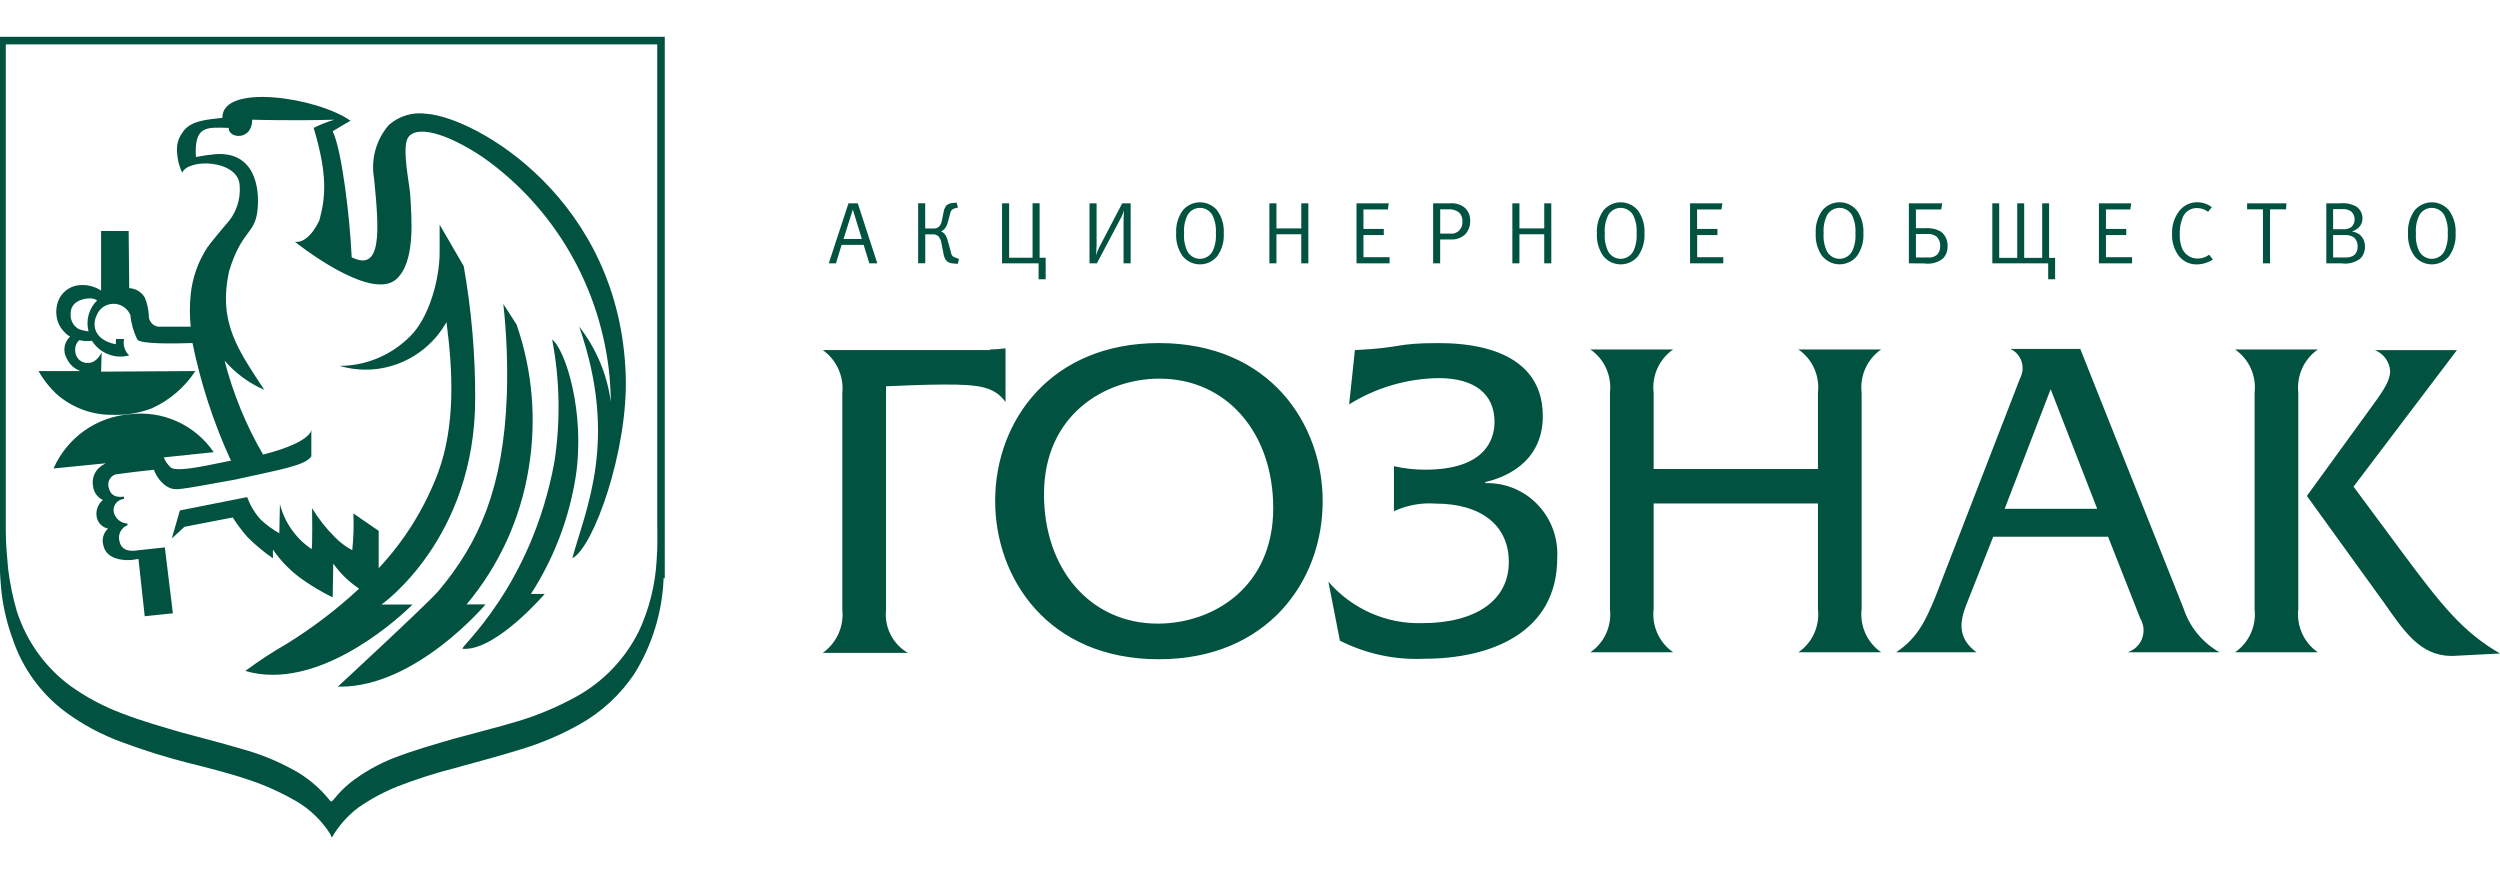 <svg width="123" height="43" viewBox="0 0 123 43" fill="none" xmlns="http://www.w3.org/2000/svg">
<g clip-path="url(#clip0)">
<path d="M16.312 41.19C16.284 41.132 16.284 41.103 16.255 41.046C15.829 40.368 15.247 39.807 14.559 39.41C13.831 38.99 13.064 38.644 12.269 38.376C11.251 38.029 10.207 37.773 9.189 37.517C8.108 37.239 7.042 36.904 5.995 36.513C5.017 36.158 4.093 35.666 3.251 35.049C2.027 34.149 1.109 32.886 0.622 31.433C0.36 30.719 0.18 29.976 0.085 29.221C0.057 28.905 0.029 28.733 0 28.16V1.811H32.707V28.446H32.65C32.586 30.116 32.088 31.74 31.209 33.153C30.512 34.191 29.582 35.047 28.496 35.65C27.598 36.152 26.649 36.556 25.668 36.855C24.565 37.2 23.462 37.487 22.332 37.802C21.392 38.042 20.466 38.34 19.561 38.692C18.884 38.962 18.239 39.309 17.639 39.726C17.113 40.12 16.67 40.618 16.337 41.19H16.312ZM0.285 26.092C0.285 26.723 0.342 27.355 0.399 27.986C0.486 28.686 0.627 29.377 0.822 30.053C1.296 31.544 2.227 32.841 3.478 33.757C4.264 34.318 5.12 34.772 6.023 35.106C6.984 35.479 8.002 35.766 8.989 36.053C9.978 36.311 10.94 36.569 11.929 36.858C12.752 37.084 13.549 37.401 14.303 37.805C15.06 38.192 15.725 38.74 16.254 39.412C16.282 39.412 16.311 39.412 16.311 39.441C16.315 39.441 16.319 39.441 16.322 39.439C16.326 39.438 16.329 39.436 16.331 39.433C16.334 39.43 16.336 39.427 16.338 39.423C16.339 39.42 16.34 39.416 16.34 39.412L16.425 39.326C16.66 39.029 16.926 38.759 17.218 38.521C17.88 38.004 18.613 37.588 19.393 37.286C20.354 36.913 21.372 36.626 22.359 36.339C23.405 36.05 24.451 35.794 25.496 35.48C26.487 35.181 27.443 34.777 28.351 34.275C29.676 33.547 30.751 32.426 31.431 31.061C31.943 29.962 32.24 28.773 32.307 27.559C32.364 26.87 32.336 26.181 32.336 25.492V2.184H0.285V26.092ZM16.621 33.784C16.621 33.784 21.06 29.68 21.57 29.079C23.579 26.697 24.765 23.998 24.935 19.466C24.985 17.961 24.928 16.455 24.764 14.959L25.414 15.964C26.202 18.236 26.407 20.675 26.01 23.05C25.611 25.52 24.555 27.832 22.955 29.737H23.889C23.889 29.737 20.483 33.785 16.741 33.785L16.621 33.784ZM12.07 33.009C12.732 32.52 13.42 32.07 14.132 31.66C15.393 30.878 16.578 29.975 17.668 28.962C17.174 28.632 16.743 28.214 16.396 27.728L16.367 29.392C15.845 29.135 15.345 28.838 14.869 28.502C14.307 28.105 13.82 27.61 13.428 27.039V27.468C12.985 27.162 12.569 26.816 12.184 26.435C11.916 26.129 11.67 25.803 11.449 25.459L9.075 25.919L8.453 26.493L8.849 25.115L12.16 24.457C12.311 24.872 12.541 25.253 12.838 25.576C13.114 25.831 13.417 26.053 13.743 26.236C13.743 26.236 13.772 24.83 13.772 24.802C14.004 25.708 14.558 26.495 15.326 27.012C15.384 27.07 15.355 25.003 15.355 25.003C15.672 25.527 16.052 26.008 16.485 26.437C16.733 26.69 17.019 26.904 17.331 27.069C17.393 26.468 17.412 25.864 17.388 25.261L18.632 26.119V27.956C19.895 26.607 20.885 25.019 21.544 23.282C22.42 20.928 22.279 18.23 21.967 15.848C21.456 16.754 20.659 17.459 19.705 17.849C18.752 18.24 17.696 18.293 16.709 18.001C18.014 17.999 19.265 17.472 20.188 16.537C21.093 15.648 21.63 13.782 21.63 12.404V11.052L22.814 13.092C23.196 15.242 23.385 17.423 23.379 19.607C23.379 26.525 18.771 29.742 18.771 29.742H20.297C20.297 29.742 16.908 33.2 13.424 33.2C12.966 33.202 12.51 33.139 12.07 33.011V33.009ZM48.961 24.657C48.961 20.668 51.731 16.879 57.018 16.879C62.531 16.879 65.076 20.926 65.076 24.657C65.076 28.646 62.305 32.435 57.018 32.435C51.534 32.435 48.962 28.417 48.962 24.657L48.961 24.657ZM51.364 24.312C51.364 28.016 53.654 30.682 56.961 30.682C59.675 30.682 62.643 28.903 62.643 24.999C62.643 21.296 60.353 18.629 57.046 18.629C54.361 18.63 51.365 20.409 51.365 24.313L51.364 24.312ZM65.922 31.518L65.357 28.619C65.931 29.282 66.641 29.808 67.437 30.161C68.234 30.513 69.097 30.683 69.965 30.659C72.566 30.659 74.234 29.569 74.234 27.648C74.234 25.811 72.821 24.778 70.644 24.778C69.936 24.724 69.227 24.852 68.582 25.151V22.935C69.082 23.051 69.594 23.109 70.108 23.109C72.992 23.109 73.53 21.703 73.53 20.756C73.53 19.378 72.54 18.603 70.788 18.603C69.23 18.622 67.706 19.068 66.378 19.895L66.662 17.225C69.065 17.109 68.614 16.881 70.734 16.881C71.751 16.881 75.906 16.91 75.906 20.471C75.906 22.853 73.871 23.54 73.08 23.714V23.772C73.555 23.756 74.029 23.841 74.471 24.022C74.912 24.202 75.312 24.473 75.644 24.819C75.977 25.164 76.235 25.576 76.402 26.029C76.57 26.481 76.643 26.963 76.616 27.446C76.616 31.12 73.365 32.411 70.057 32.411C68.627 32.475 67.204 32.169 65.924 31.52L65.922 31.518ZM117.231 29.566L113.499 24.4L116.75 19.922C117.316 19.147 117.596 18.688 117.596 18.259C117.58 18.031 117.501 17.812 117.367 17.629C117.232 17.446 117.049 17.306 116.839 17.225H120.882L115.794 23.943L118.197 27.186C120.119 29.77 121.162 31.089 123.002 32.151L120.768 32.267C120.716 32.27 120.664 32.272 120.612 32.272C119.048 32.268 118.247 31.011 117.234 29.566H117.231ZM40.481 32.12C40.814 31.885 41.078 31.564 41.247 31.191C41.416 30.817 41.484 30.404 41.442 29.996V19.348C41.484 18.939 41.416 18.526 41.247 18.152C41.078 17.779 40.814 17.458 40.481 17.224H48.71V17.195C48.965 17.192 49.22 17.172 49.472 17.137V19.777C48.907 19.002 48.115 18.919 46.476 18.919C45.515 18.919 44.271 18.977 43.593 19.005V29.996C43.547 30.418 43.625 30.844 43.816 31.221C44.007 31.599 44.302 31.911 44.666 32.12L40.481 32.12ZM109.966 32.091C110.302 31.859 110.569 31.539 110.738 31.165C110.908 30.79 110.973 30.376 110.927 29.967V19.319C110.973 18.909 110.908 18.495 110.738 18.12C110.569 17.746 110.302 17.426 109.966 17.195H114.037C113.703 17.427 113.437 17.748 113.268 18.122C113.098 18.496 113.032 18.909 113.076 19.319V29.967C113.03 30.377 113.095 30.791 113.264 31.165C113.434 31.54 113.701 31.86 114.037 32.091L109.966 32.091ZM104.679 32.091C104.841 32.04 104.989 31.953 105.112 31.835C105.236 31.718 105.331 31.574 105.391 31.413C105.451 31.253 105.474 31.08 105.459 30.909C105.443 30.738 105.389 30.573 105.301 30.427L103.718 26.408H98.066L96.737 29.767C96.452 30.514 96.257 31.374 97.246 32.092H93.288C94.39 31.375 94.787 30.399 95.21 29.394L99.392 18.601C99.458 18.476 99.498 18.338 99.51 18.197C99.521 18.055 99.504 17.913 99.459 17.778C99.414 17.644 99.342 17.52 99.248 17.415C99.154 17.31 99.04 17.225 98.912 17.167H102.361V17.196L107.421 29.91C107.722 30.84 108.358 31.619 109.202 32.092L104.679 32.091ZM98.63 25.032H103.182L100.892 19.148L98.63 25.032ZM88.483 32.091C88.819 31.861 89.087 31.541 89.256 31.166C89.426 30.791 89.49 30.377 89.443 29.967V24.772H81.359V29.967C81.311 30.376 81.376 30.791 81.546 31.165C81.715 31.54 81.983 31.86 82.319 32.091H78.249C78.585 31.86 78.853 31.54 79.022 31.165C79.192 30.791 79.257 30.376 79.21 29.967V19.319C79.257 18.909 79.192 18.494 79.022 18.12C78.853 17.745 78.585 17.425 78.249 17.195H82.319C81.983 17.425 81.715 17.745 81.546 18.12C81.376 18.494 81.311 18.909 81.359 19.319V23.076H89.443V19.319C89.49 18.909 89.426 18.494 89.256 18.12C89.087 17.745 88.819 17.425 88.483 17.195H92.553C92.217 17.425 91.949 17.745 91.779 18.12C91.61 18.494 91.545 18.909 91.592 19.319V29.967C91.545 30.377 91.61 30.791 91.779 31.166C91.949 31.541 92.217 31.861 92.553 32.091H88.483ZM22.758 31.919C22.56 31.89 26.15 28.908 27.28 22.706C27.582 20.714 27.544 18.685 27.166 16.707C27.817 17.195 28.805 20.297 28.325 23.451C28 25.51 27.249 27.477 26.122 29.221H26.8C26.8 29.221 24.486 31.924 22.877 31.924C22.837 31.925 22.797 31.923 22.758 31.919ZM6.813 27.499C6.637 27.537 6.457 27.557 6.276 27.557C6.078 27.557 5.23 27.528 5.089 26.839C5.042 26.693 5.039 26.536 5.08 26.389C5.121 26.241 5.203 26.108 5.317 26.007C5.173 25.978 5.041 25.905 4.94 25.797C4.839 25.689 4.773 25.552 4.752 25.404C4.73 25.255 4.747 25.101 4.802 24.96C4.856 24.819 4.946 24.694 5.063 24.599C4.933 24.541 4.821 24.449 4.737 24.333C4.653 24.218 4.599 24.082 4.582 23.939C4.549 23.781 4.555 23.617 4.599 23.462C4.643 23.306 4.725 23.165 4.836 23.049C4.946 22.948 5.067 22.863 5.199 22.794L2.632 23.049C2.963 22.302 3.487 21.66 4.148 21.191C4.81 20.721 5.583 20.442 6.388 20.383C7.178 20.282 7.98 20.403 8.707 20.731C9.435 21.059 10.06 21.583 10.515 22.246L8.056 22.504C8.138 22.702 8.264 22.879 8.424 23.02C8.846 23.252 10.657 22.788 11.307 22.675H11.367C10.515 20.825 9.879 18.879 9.471 16.878C8.566 16.907 6.898 16.936 6.757 16.704C6.569 16.328 6.453 15.919 6.415 15.499C6.355 15.358 6.261 15.235 6.142 15.141C6.023 15.047 5.883 14.984 5.734 14.959C5.585 14.934 5.432 14.947 5.289 14.997C5.147 15.047 5.019 15.132 4.917 15.245C4.41 15.904 4.605 16.732 5.698 16.937C5.69 16.929 5.708 16.887 5.708 16.68H6.104C6.072 16.825 6.079 16.976 6.124 17.118C6.169 17.259 6.25 17.386 6.358 17.485C6.016 17.579 5.654 17.559 5.324 17.43C4.994 17.3 4.712 17.067 4.521 16.765C4.314 16.797 4.103 16.786 3.901 16.733C3.827 16.801 3.77 16.887 3.735 16.982C3.701 17.077 3.689 17.18 3.701 17.28C3.704 17.362 3.724 17.442 3.759 17.516C3.794 17.59 3.843 17.656 3.904 17.71C3.965 17.763 4.036 17.804 4.113 17.829C4.19 17.854 4.271 17.862 4.351 17.854C4.774 17.854 5.001 17.338 5.001 17.338L4.975 18.285L9.611 18.256C9.081 19.064 8.336 19.701 7.462 20.093C6.839 20.328 6.176 20.435 5.511 20.409C4.504 20.416 3.528 20.049 2.769 19.375C2.424 19.049 2.129 18.672 1.894 18.257H3.956C3.807 18.202 3.671 18.119 3.554 18.01C3.438 17.902 3.344 17.771 3.278 17.625C3.182 17.455 3.147 17.256 3.178 17.063C3.209 16.87 3.305 16.693 3.449 16.563C3.342 16.502 3.246 16.424 3.164 16.331C3.025 16.194 2.919 16.027 2.853 15.843C2.74 15.518 2.74 15.164 2.853 14.839C2.93 14.626 3.063 14.438 3.238 14.297C3.412 14.156 3.622 14.066 3.844 14.037C4.239 13.985 4.639 14.077 4.974 14.295V11.365H6.33L6.358 14.178C6.513 14.184 6.664 14.229 6.798 14.309C6.931 14.389 7.043 14.502 7.122 14.637C7.237 14.909 7.304 15.2 7.32 15.496C7.311 15.632 7.353 15.766 7.437 15.873C7.52 15.979 7.639 16.05 7.772 16.073H9.384C9.328 15.539 9.328 15 9.384 14.466C9.472 13.645 9.753 12.857 10.204 12.17C10.203 12.166 10.204 12.163 10.205 12.159C10.207 12.155 10.209 12.152 10.212 12.149C10.214 12.147 10.217 12.145 10.221 12.143C10.225 12.142 10.228 12.141 10.232 12.141C10.32 12.012 10.415 11.887 10.517 11.768C10.711 11.526 10.909 11.287 11.111 11.051C11.357 10.795 11.545 10.488 11.662 10.15C11.779 9.813 11.823 9.454 11.79 9.098C11.704 7.864 9.274 7.778 8.963 8.496C8.799 8.146 8.712 7.764 8.708 7.376C8.697 7.077 8.787 6.784 8.963 6.544C9.333 5.913 10.235 5.884 10.942 5.798C10.913 4.075 15.635 4.793 17.246 5.942C17.075 6.028 16.37 6.458 16.37 6.458C16.822 7.405 17.215 10.706 17.303 12.658C18.801 13.404 18.66 11.366 18.405 8.783C18.322 8.315 18.344 7.834 18.471 7.377C18.598 6.919 18.826 6.497 19.138 6.142C19.389 5.924 19.682 5.762 19.999 5.668C20.316 5.574 20.649 5.55 20.976 5.597C23.408 5.771 30.531 9.817 30.786 18.511C30.9 22.155 29.203 26.949 28.158 27.465C28.808 25.055 30.448 21.668 28.497 16.071C29.334 17.141 29.871 18.421 30.052 19.775C30.052 19.373 30.023 18.97 29.995 18.569C29.795 16.408 29.132 14.318 28.052 12.445C26.973 10.572 25.502 8.961 23.745 7.726C21.936 6.521 20.467 6.148 20.07 6.779C19.759 7.295 20.155 9.075 20.184 9.592C20.241 10.682 20.469 12.892 19.477 13.754C18.176 14.844 14.501 11.89 14.501 11.89C14.501 11.89 15.038 12.064 15.603 11.058C15.632 10.972 15.688 10.914 15.717 10.826C16.028 9.678 16.113 8.558 15.432 6.292C15.76 6.128 16.1 5.994 16.45 5.89C14.329 5.947 12.464 5.89 12.407 5.89C12.407 6.923 11.248 6.837 11.248 6.292C10.146 6.263 9.553 6.176 9.637 7.726C9.964 7.66 10.294 7.612 10.627 7.582C12.521 7.467 12.803 9.219 12.662 10.395C12.52 11.543 11.899 11.314 11.276 13.323C10.711 15.878 11.729 17.226 13 19.178C12.252 18.854 11.586 18.364 11.05 17.744C11.465 19.366 12.103 20.922 12.944 22.365C14.866 21.877 15.318 21.36 15.318 21.13V22.451C15.033 22.91 13.735 23.111 11.558 23.598C8.505 24.144 8.618 24.173 8.136 23.888C7.881 23.687 7.685 23.419 7.571 23.113C7.486 23.113 6.016 23.286 5.676 23.344C5.557 23.385 5.456 23.469 5.394 23.58C5.331 23.691 5.311 23.822 5.337 23.947C5.422 24.349 5.648 24.492 6.1 24.435V24.551C6.025 24.555 5.951 24.575 5.883 24.61C5.816 24.644 5.756 24.693 5.708 24.752C5.66 24.812 5.625 24.881 5.605 24.955C5.585 25.029 5.581 25.106 5.592 25.182C5.626 25.341 5.712 25.483 5.835 25.587C5.957 25.691 6.111 25.751 6.271 25.757V25.843C6.122 25.899 5.998 26.01 5.925 26.153C5.852 26.296 5.834 26.462 5.875 26.618C5.989 27.192 6.582 27.106 6.751 27.078L8.11 26.932L8.506 30.175L7.12 30.319L6.813 27.499ZM3.479 15.415C3.462 15.57 3.49 15.726 3.56 15.864C3.631 16.002 3.741 16.116 3.875 16.19C4.021 16.245 4.173 16.283 4.327 16.303H4.356C4.286 16.034 4.288 15.751 4.362 15.483C4.437 15.215 4.581 14.972 4.779 14.78C4.668 14.705 4.534 14.67 4.401 14.682C4.008 14.685 3.479 14.877 3.479 15.415ZM100.771 13.74V12.955H98.022V10.003H98.361V12.687H99.247V10.003H99.59V12.687H100.476V10.003H100.815V12.687H101.112V13.738L100.771 13.74ZM51.099 13.74V12.955H49.301V10.003H49.649V12.681H50.802V10.002H51.149V12.68H51.447V13.74H51.099ZM118.802 12.613C118.566 12.285 118.45 11.885 118.475 11.48C118.45 11.076 118.566 10.675 118.802 10.348C118.906 10.224 119.035 10.125 119.181 10.057C119.327 9.989 119.485 9.953 119.646 9.953C119.806 9.953 119.964 9.989 120.11 10.057C120.256 10.125 120.385 10.224 120.489 10.348C120.725 10.675 120.841 11.076 120.816 11.48C120.841 11.885 120.725 12.285 120.489 12.613C120.385 12.736 120.256 12.836 120.11 12.904C119.964 12.972 119.806 13.007 119.646 13.007C119.485 13.007 119.327 12.972 119.181 12.904C119.035 12.836 118.906 12.736 118.802 12.613ZM119.035 10.58C118.899 10.859 118.839 11.17 118.864 11.481C118.839 11.791 118.899 12.102 119.035 12.381C119.098 12.488 119.187 12.577 119.294 12.639C119.401 12.701 119.522 12.734 119.646 12.734C119.769 12.734 119.89 12.701 119.997 12.639C120.104 12.577 120.193 12.488 120.256 12.381C120.392 12.102 120.452 11.791 120.428 11.481C120.452 11.17 120.392 10.859 120.256 10.58C120.193 10.473 120.104 10.384 119.997 10.322C119.89 10.26 119.769 10.227 119.646 10.227C119.522 10.227 119.401 10.26 119.294 10.322C119.187 10.384 119.098 10.473 119.035 10.58ZM107.213 12.613C106.968 12.293 106.845 11.894 106.866 11.489C106.85 11.067 106.99 10.653 107.26 10.331C107.365 10.209 107.496 10.113 107.641 10.047C107.788 9.982 107.946 9.949 108.106 9.952C108.364 9.95 108.616 10.034 108.822 10.193L108.636 10.421C108.477 10.298 108.283 10.233 108.084 10.236C107.925 10.233 107.77 10.282 107.641 10.376C107.511 10.47 107.415 10.604 107.368 10.758C107.273 11.007 107.231 11.274 107.245 11.541C107.236 11.754 107.268 11.965 107.338 12.165C107.395 12.329 107.501 12.471 107.641 12.57C107.781 12.67 107.948 12.723 108.119 12.721C108.324 12.725 108.526 12.658 108.689 12.532L108.876 12.768C108.634 12.925 108.353 13.009 108.066 13.009C107.904 13.011 107.743 12.976 107.596 12.907C107.449 12.839 107.318 12.738 107.214 12.612L107.213 12.613ZM89.661 12.613C89.425 12.286 89.309 11.885 89.334 11.48C89.309 11.074 89.427 10.672 89.664 10.345C89.769 10.222 89.898 10.122 90.044 10.054C90.189 9.986 90.348 9.951 90.508 9.951C90.669 9.951 90.827 9.986 90.973 10.054C91.118 10.122 91.248 10.222 91.352 10.345C91.588 10.672 91.704 11.073 91.679 11.477C91.704 11.882 91.588 12.283 91.352 12.61C91.248 12.734 91.118 12.833 90.973 12.901C90.827 12.969 90.669 13.005 90.508 13.005C90.348 13.005 90.189 12.969 90.044 12.901C89.898 12.833 89.769 12.734 89.664 12.61L89.661 12.613ZM89.894 10.58C89.758 10.859 89.698 11.17 89.723 11.481C89.698 11.791 89.758 12.102 89.894 12.381C89.957 12.488 90.046 12.577 90.153 12.639C90.26 12.701 90.381 12.734 90.505 12.734C90.628 12.734 90.749 12.701 90.856 12.639C90.963 12.577 91.052 12.488 91.115 12.381C91.252 12.102 91.311 11.791 91.287 11.481C91.311 11.17 91.252 10.859 91.115 10.58C91.052 10.473 90.963 10.383 90.856 10.321C90.749 10.259 90.628 10.227 90.505 10.227C90.381 10.227 90.26 10.259 90.153 10.321C90.046 10.383 89.957 10.473 89.894 10.58ZM78.894 12.613C78.659 12.285 78.543 11.885 78.568 11.48C78.543 11.076 78.659 10.675 78.894 10.348C78.998 10.224 79.128 10.125 79.273 10.057C79.419 9.989 79.577 9.953 79.738 9.953C79.898 9.953 80.057 9.989 80.202 10.057C80.348 10.125 80.478 10.224 80.582 10.348C80.817 10.675 80.933 11.076 80.908 11.48C80.933 11.885 80.817 12.285 80.582 12.613C80.478 12.736 80.348 12.836 80.202 12.904C80.057 12.972 79.898 13.007 79.738 13.007C79.577 13.007 79.419 12.972 79.273 12.904C79.128 12.836 78.998 12.736 78.894 12.613ZM79.127 10.58C78.991 10.859 78.932 11.17 78.956 11.481C78.932 11.791 78.991 12.102 79.127 12.381C79.19 12.488 79.279 12.577 79.386 12.639C79.493 12.701 79.615 12.734 79.738 12.734C79.861 12.734 79.982 12.701 80.089 12.639C80.197 12.577 80.286 12.488 80.349 12.381C80.485 12.102 80.544 11.791 80.52 11.481C80.544 11.17 80.485 10.859 80.349 10.58C80.286 10.473 80.197 10.384 80.089 10.322C79.982 10.26 79.861 10.227 79.738 10.227C79.615 10.227 79.493 10.26 79.386 10.322C79.279 10.384 79.19 10.473 79.127 10.58ZM58.194 12.613C57.959 12.285 57.843 11.885 57.868 11.48C57.843 11.076 57.959 10.675 58.194 10.348C58.299 10.224 58.428 10.125 58.574 10.057C58.72 9.989 58.878 9.953 59.039 9.953C59.199 9.953 59.357 9.989 59.503 10.057C59.649 10.125 59.778 10.224 59.882 10.348C60.118 10.675 60.234 11.076 60.209 11.48C60.234 11.885 60.118 12.285 59.882 12.613C59.778 12.736 59.649 12.836 59.503 12.904C59.357 12.972 59.199 13.007 59.039 13.007C58.878 13.007 58.72 12.972 58.574 12.904C58.428 12.836 58.299 12.736 58.194 12.613ZM58.428 10.58C58.291 10.859 58.232 11.17 58.257 11.481C58.232 11.791 58.291 12.102 58.428 12.381C58.491 12.488 58.58 12.577 58.687 12.639C58.794 12.701 58.915 12.734 59.039 12.734C59.162 12.734 59.283 12.701 59.39 12.639C59.497 12.577 59.586 12.488 59.649 12.381C59.785 12.102 59.844 11.791 59.82 11.481C59.844 11.17 59.785 10.859 59.649 10.58C59.586 10.473 59.497 10.384 59.39 10.322C59.283 10.26 59.162 10.227 59.039 10.227C58.915 10.227 58.794 10.26 58.687 10.322C58.58 10.384 58.491 10.473 58.428 10.58ZM46.884 12.96C46.818 12.96 46.753 12.945 46.693 12.917C46.633 12.89 46.58 12.849 46.536 12.799C46.467 12.685 46.423 12.556 46.409 12.423L46.315 11.945C46.298 11.83 46.249 11.721 46.176 11.631C46.137 11.595 46.091 11.567 46.042 11.55C45.992 11.532 45.94 11.524 45.888 11.528H45.523V12.953H45.173V10.001H45.52V11.241H45.927C45.977 11.244 46.028 11.238 46.076 11.221C46.124 11.205 46.169 11.179 46.207 11.146C46.279 11.06 46.325 10.955 46.343 10.844L46.428 10.418C46.445 10.304 46.492 10.197 46.564 10.108C46.652 10.033 46.762 9.99 46.877 9.988L47.064 9.966L47.131 10.212L46.992 10.246C46.944 10.258 46.898 10.277 46.856 10.305C46.799 10.354 46.762 10.423 46.751 10.498L46.636 10.92C46.613 11.025 46.57 11.125 46.509 11.213C46.459 11.286 46.39 11.344 46.309 11.381V11.389C46.377 11.417 46.435 11.462 46.481 11.519C46.55 11.612 46.599 11.719 46.625 11.833L46.791 12.427C46.794 12.472 46.808 12.514 46.832 12.552C46.856 12.589 46.888 12.62 46.926 12.642C46.982 12.669 47.039 12.692 47.098 12.711L47.183 12.737L47.119 12.982L46.884 12.96ZM114.454 12.955V10.003H115.138C115.413 9.974 115.689 10.03 115.932 10.164C116.025 10.228 116.101 10.314 116.154 10.415C116.208 10.516 116.235 10.629 116.236 10.743C116.237 10.83 116.22 10.916 116.186 10.996C116.151 11.076 116.101 11.148 116.037 11.206C115.944 11.29 115.834 11.352 115.715 11.387C115.852 11.408 115.983 11.461 116.097 11.542C116.183 11.616 116.251 11.708 116.295 11.813C116.34 11.918 116.361 12.031 116.355 12.145C116.358 12.252 116.34 12.359 116.3 12.459C116.261 12.559 116.202 12.649 116.127 12.724C115.861 12.922 115.528 13.005 115.202 12.956L114.454 12.955ZM114.789 12.666H115.408C115.562 12.678 115.715 12.634 115.84 12.541C115.892 12.489 115.933 12.427 115.959 12.358C115.985 12.289 115.997 12.215 115.993 12.141C115.999 12.053 115.985 11.965 115.952 11.883C115.919 11.802 115.868 11.729 115.802 11.672C115.651 11.583 115.476 11.545 115.302 11.564H114.789V12.666ZM114.789 11.276H115.293C115.439 11.29 115.584 11.249 115.701 11.16C115.749 11.11 115.787 11.05 115.813 10.984C115.838 10.918 115.85 10.848 115.848 10.777C115.846 10.706 115.83 10.637 115.801 10.572C115.772 10.508 115.731 10.45 115.679 10.403C115.538 10.308 115.368 10.268 115.2 10.29H114.789L114.789 11.276ZM111.337 12.956V10.3H110.557V10.003H112.496L112.474 10.3H111.686V12.956L111.337 12.956ZM103.267 12.956V10.003H104.857L104.811 10.305H103.613V11.263H104.613V11.565H103.613V12.653H104.898V12.955L103.267 12.956ZM93.917 12.956V10.003H95.555L95.509 10.305H94.264V11.226H94.743C95.006 11.206 95.269 11.267 95.497 11.399C95.605 11.484 95.69 11.594 95.747 11.719C95.803 11.845 95.829 11.982 95.821 12.12C95.825 12.23 95.806 12.34 95.767 12.443C95.728 12.546 95.668 12.64 95.592 12.719C95.463 12.821 95.314 12.895 95.155 12.936C94.996 12.978 94.83 12.986 94.668 12.96L93.917 12.956ZM94.264 12.666H94.871C94.948 12.674 95.026 12.666 95.1 12.644C95.175 12.621 95.243 12.583 95.304 12.533C95.355 12.477 95.396 12.41 95.422 12.338C95.448 12.265 95.46 12.188 95.456 12.111C95.462 12.021 95.448 11.931 95.415 11.848C95.382 11.764 95.331 11.689 95.265 11.628C95.117 11.532 94.94 11.491 94.765 11.512H94.264L94.264 12.666ZM83.151 12.956V10.003H84.742L84.695 10.305H83.497V11.263H84.498V11.565H83.501V12.653H84.786V12.955L83.151 12.956ZM75.976 12.956V11.526H74.756V12.956H74.408V10.003H74.756V11.238H75.977V10.003H76.324V12.956H75.976ZM70.51 12.956V10.003H71.325C71.545 9.98 71.767 10.028 71.959 10.141C72.077 10.215 72.173 10.32 72.239 10.444C72.304 10.567 72.336 10.707 72.332 10.847C72.34 10.977 72.32 11.106 72.274 11.227C72.229 11.348 72.159 11.458 72.068 11.549C71.872 11.717 71.62 11.8 71.364 11.781H70.856V12.957L70.51 12.956ZM70.858 11.492H71.346C71.429 11.504 71.514 11.495 71.593 11.467C71.672 11.439 71.744 11.393 71.802 11.331C71.854 11.273 71.894 11.206 71.92 11.132C71.945 11.058 71.956 10.979 71.951 10.901C71.957 10.817 71.945 10.732 71.915 10.654C71.886 10.575 71.839 10.504 71.779 10.445C71.619 10.33 71.423 10.278 71.228 10.299H70.858L70.858 11.492ZM66.741 12.956V10.003H68.327L68.281 10.305H67.082V11.263H68.083V11.565H67.082V12.653H68.368V12.955L66.741 12.956ZM64.022 12.956V11.526H62.801V12.956H62.454V10.003H62.801V11.238H64.023V10.003H64.371V12.956H64.022ZM55.279 12.956V10.907C55.279 10.812 55.288 10.507 55.3 10.343C55.272 10.449 55.234 10.553 55.186 10.652L53.965 12.956H53.604V10.004H53.952V12.092C53.952 12.174 53.939 12.389 53.918 12.562C53.966 12.421 54.023 12.284 54.09 12.152L55.213 10.005H55.628V12.957L55.279 12.956ZM42.77 12.956L42.492 12.047H41.408L41.128 12.956H40.776L41.745 10.004H42.202L43.164 12.956L42.77 12.956ZM41.501 11.759H42.404L41.959 10.309L41.501 11.759Z" fill="#015240"/>
</g>
<defs>
<clipPath id="clip0">
<rect width="123" height="43" fill="white"/>
</clipPath>
</defs>
</svg>
